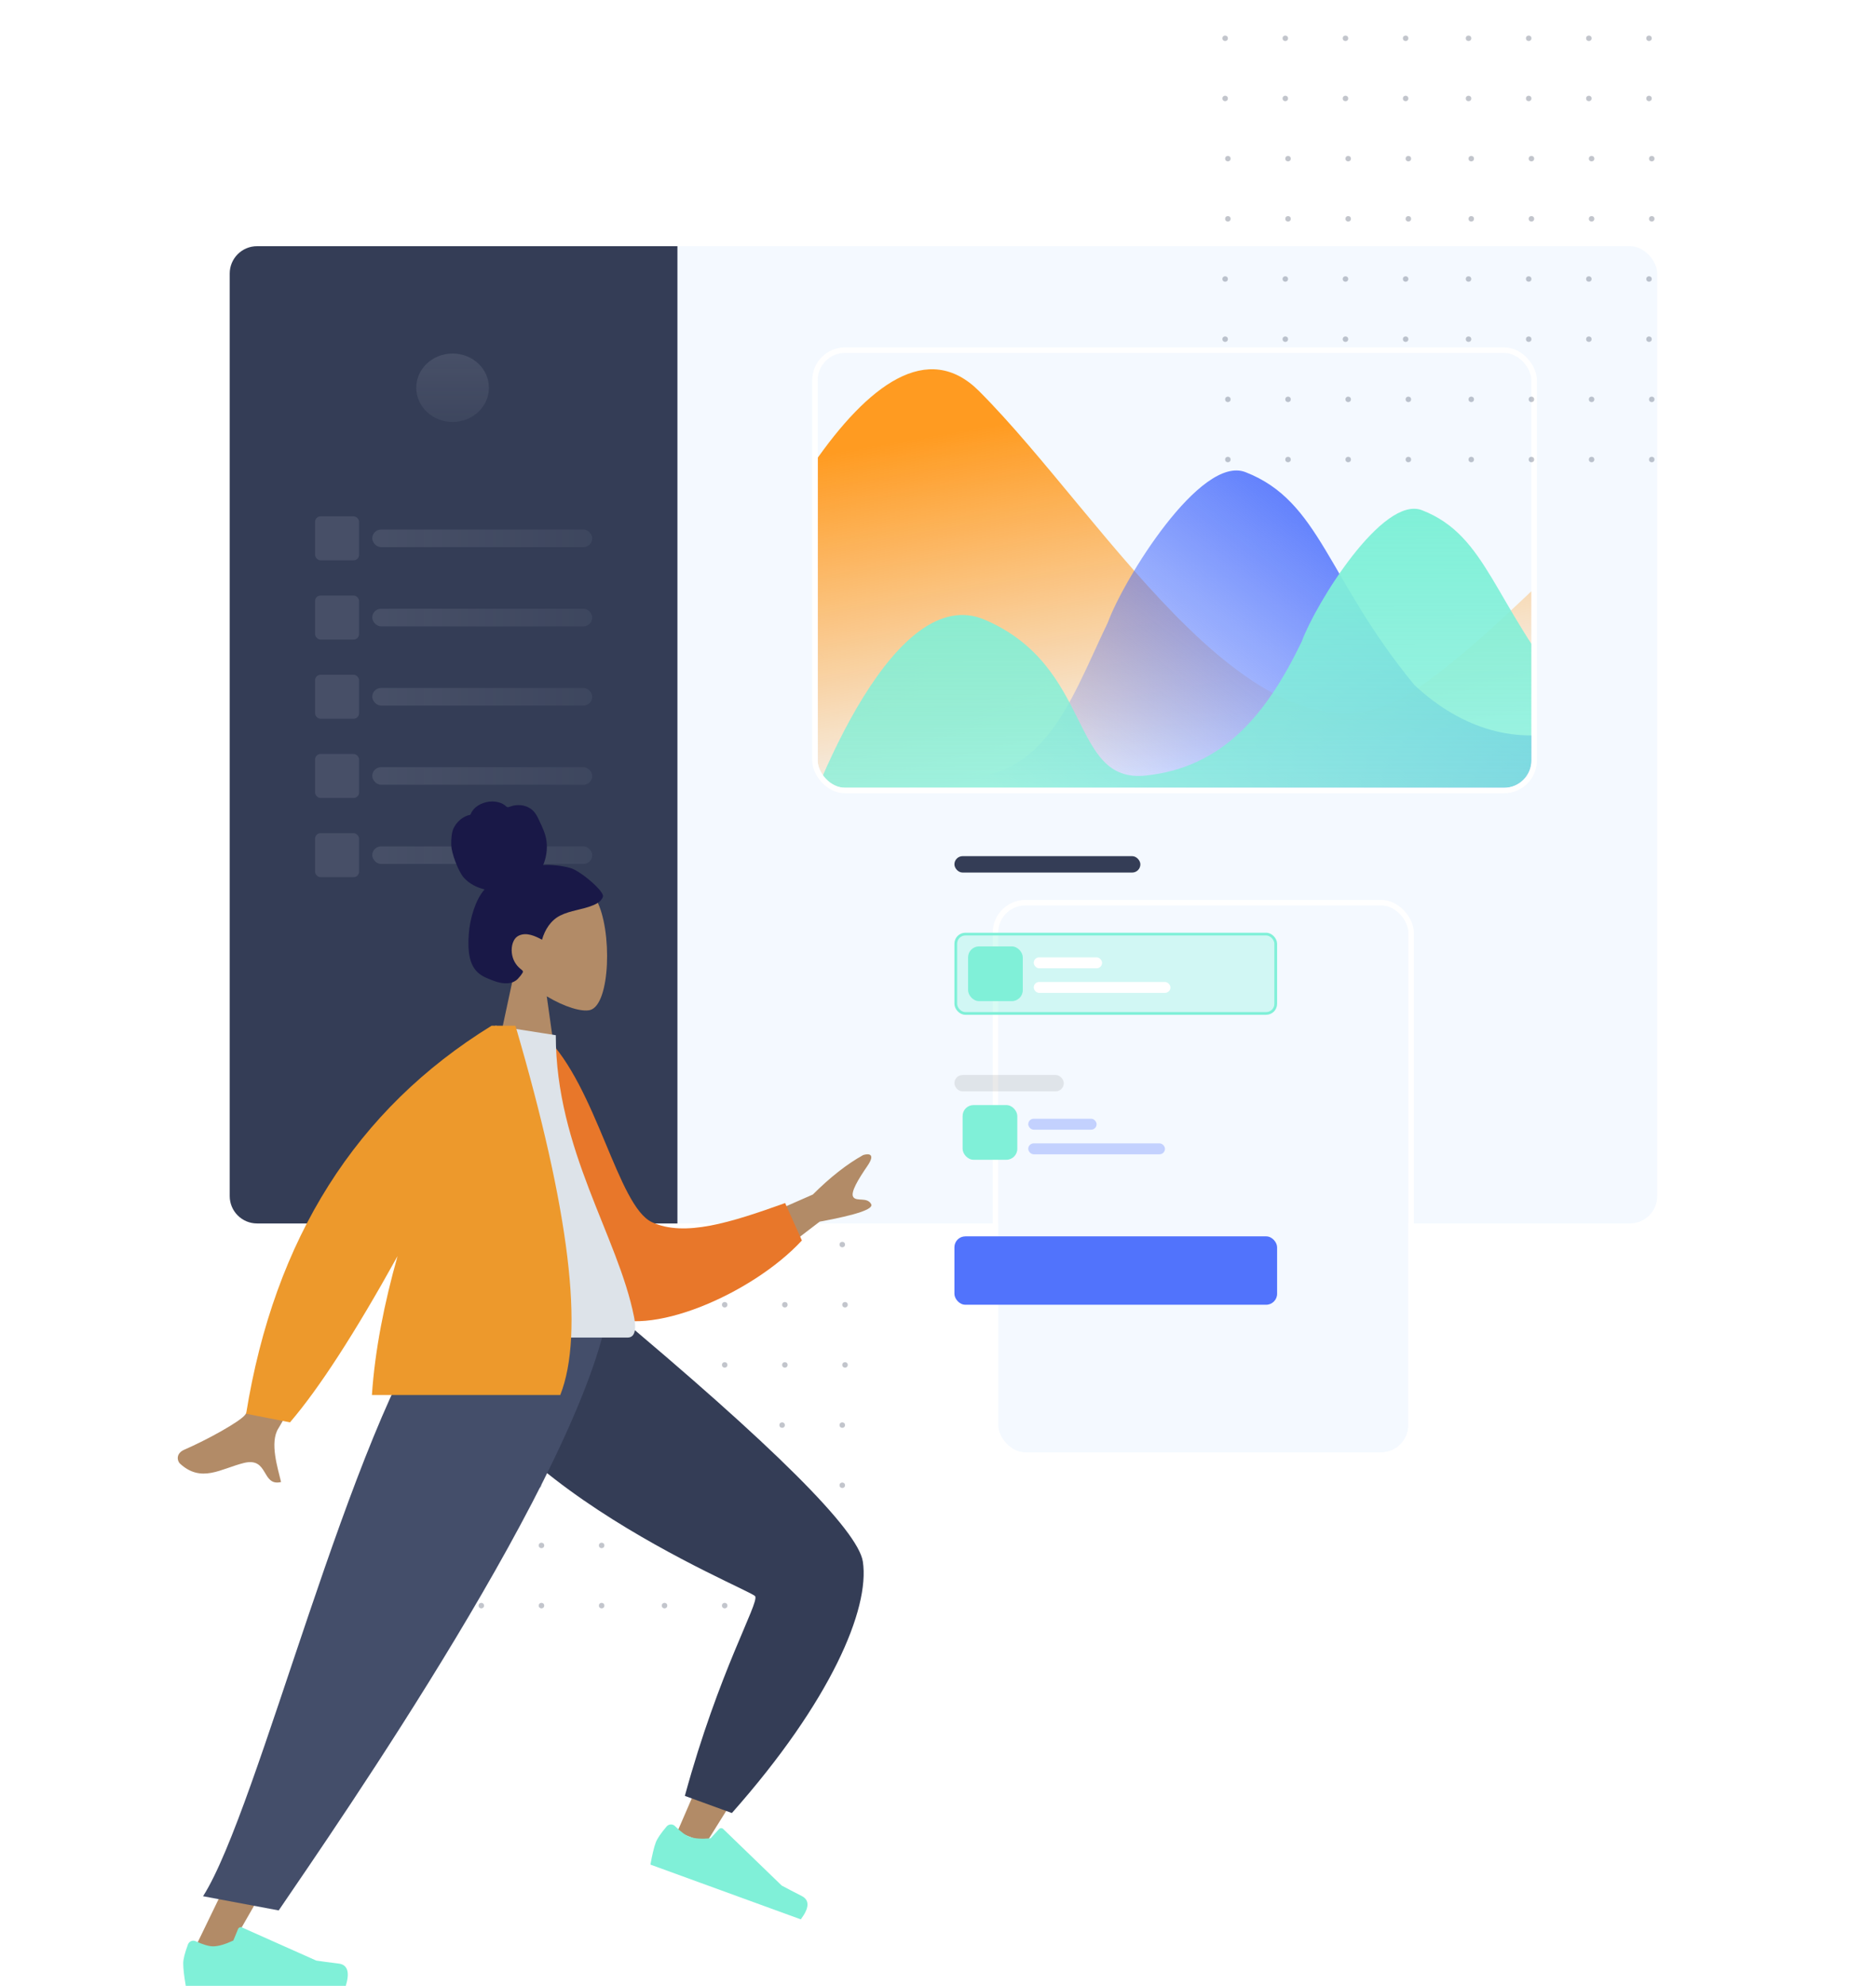 <svg width="686" height="726" viewBox="0 0 686 726" fill="none" xmlns="http://www.w3.org/2000/svg">
<circle cx="153" cy="433" r="1" fill="#343D56" fill-opacity="0.3"/>
<circle cx="153" cy="455" r="1" fill="#343D56" fill-opacity="0.3"/>
<circle cx="175" cy="433" r="1" fill="#343D56" fill-opacity="0.3"/>
<circle cx="175" cy="455" r="1" fill="#343D56" fill-opacity="0.3"/>
<circle cx="153" cy="521" r="1" fill="#343D56" fill-opacity="0.3"/>
<circle cx="153" cy="543" r="1" fill="#343D56" fill-opacity="0.3"/>
<circle cx="175" cy="521" r="1" fill="#343D56" fill-opacity="0.3"/>
<circle cx="175" cy="543" r="1" fill="#343D56" fill-opacity="0.3"/>
<circle cx="242" cy="433" r="1" fill="#343D56" fill-opacity="0.3"/>
<circle cx="242" cy="455" r="1" fill="#343D56" fill-opacity="0.3"/>
<circle cx="264" cy="433" r="1" fill="#343D56" fill-opacity="0.3"/>
<circle cx="264" cy="455" r="1" fill="#343D56" fill-opacity="0.3"/>
<circle cx="242" cy="521" r="1" fill="#343D56" fill-opacity="0.3"/>
<circle cx="242" cy="543" r="1" fill="#343D56" fill-opacity="0.3"/>
<circle cx="264" cy="521" r="1" fill="#343D56" fill-opacity="0.3"/>
<circle cx="264" cy="543" r="1" fill="#343D56" fill-opacity="0.3"/>
<circle cx="154" cy="477" r="1" fill="#343D56" fill-opacity="0.3"/>
<circle cx="154" cy="499" r="1" fill="#343D56" fill-opacity="0.3"/>
<circle cx="176" cy="477" r="1" fill="#343D56" fill-opacity="0.3"/>
<circle cx="176" cy="499" r="1" fill="#343D56" fill-opacity="0.3"/>
<circle cx="154" cy="565" r="1" fill="#343D56" fill-opacity="0.3"/>
<circle cx="154" cy="587" r="1" fill="#343D56" fill-opacity="0.3"/>
<circle cx="176" cy="565" r="1" fill="#343D56" fill-opacity="0.3"/>
<circle cx="176" cy="587" r="1" fill="#343D56" fill-opacity="0.3"/>
<circle cx="243" cy="477" r="1" fill="#343D56" fill-opacity="0.3"/>
<circle cx="243" cy="499" r="1" fill="#343D56" fill-opacity="0.3"/>
<circle cx="265" cy="477" r="1" fill="#343D56" fill-opacity="0.3"/>
<circle cx="265" cy="499" r="1" fill="#343D56" fill-opacity="0.3"/>
<circle cx="243" cy="565" r="1" fill="#343D56" fill-opacity="0.3"/>
<circle cx="243" cy="587" r="1" fill="#343D56" fill-opacity="0.3"/>
<circle cx="265" cy="565" r="1" fill="#343D56" fill-opacity="0.3"/>
<circle cx="265" cy="587" r="1" fill="#343D56" fill-opacity="0.3"/>
<circle cx="197" cy="433" r="1" fill="#343D56" fill-opacity="0.3"/>
<circle cx="197" cy="455" r="1" fill="#343D56" fill-opacity="0.3"/>
<circle cx="219" cy="433" r="1" fill="#343D56" fill-opacity="0.3"/>
<circle cx="219" cy="455" r="1" fill="#343D56" fill-opacity="0.3"/>
<circle cx="197" cy="521" r="1" fill="#343D56" fill-opacity="0.3"/>
<circle cx="197" cy="543" r="1" fill="#343D56" fill-opacity="0.3"/>
<circle cx="219" cy="521" r="1" fill="#343D56" fill-opacity="0.3"/>
<circle cx="219" cy="543" r="1" fill="#343D56" fill-opacity="0.3"/>
<circle cx="286" cy="433" r="1" fill="#343D56" fill-opacity="0.3"/>
<circle cx="286" cy="455" r="1" fill="#343D56" fill-opacity="0.3"/>
<circle cx="308" cy="433" r="1" fill="#343D56" fill-opacity="0.3"/>
<circle cx="308" cy="455" r="1" fill="#343D56" fill-opacity="0.3"/>
<circle cx="286" cy="521" r="1" fill="#343D56" fill-opacity="0.3"/>
<circle cx="286" cy="543" r="1" fill="#343D56" fill-opacity="0.3"/>
<circle cx="308" cy="521" r="1" fill="#343D56" fill-opacity="0.3"/>
<circle cx="308" cy="543" r="1" fill="#343D56" fill-opacity="0.3"/>
<circle cx="198" cy="477" r="1" fill="#343D56" fill-opacity="0.3"/>
<circle cx="198" cy="499" r="1" fill="#343D56" fill-opacity="0.3"/>
<circle cx="220" cy="477" r="1" fill="#343D56" fill-opacity="0.3"/>
<circle cx="220" cy="499" r="1" fill="#343D56" fill-opacity="0.3"/>
<circle cx="198" cy="565" r="1" fill="#343D56" fill-opacity="0.3"/>
<circle cx="198" cy="587" r="1" fill="#343D56" fill-opacity="0.3"/>
<circle cx="220" cy="565" r="1" fill="#343D56" fill-opacity="0.3"/>
<circle cx="220" cy="587" r="1" fill="#343D56" fill-opacity="0.3"/>
<circle cx="287" cy="477" r="1" fill="#343D56" fill-opacity="0.3"/>
<circle cx="287" cy="499" r="1" fill="#343D56" fill-opacity="0.3"/>
<circle cx="309" cy="477" r="1" fill="#343D56" fill-opacity="0.3"/>
<circle cx="309" cy="499" r="1" fill="#343D56" fill-opacity="0.3"/>
<circle cx="287" cy="565" r="1" fill="#343D56" fill-opacity="0.3"/>
<circle cx="287" cy="587" r="1" fill="#343D56" fill-opacity="0.3"/>
<circle cx="309" cy="565" r="1" fill="#343D56" fill-opacity="0.3"/>
<circle cx="309" cy="587" r="1" fill="#343D56" fill-opacity="0.3"/>
<g filter="url(#filter0_dd)">
<rect x="51.857" y="51" width="523.143" height="359.281" rx="11" fill="#F4F9FF" stroke="white" stroke-width="2"/>
<path d="M52 62.001C52 56.478 56.477 52.001 62 52.001H215.714V409.282H62C56.477 409.282 52 404.805 52 399.282V62.001Z" fill="#343D56"/>
<ellipse cx="133.499" cy="103.757" rx="13.286" ry="12.509" fill="url(#paint0_linear)" fill-opacity="0.1"/>
<rect x="83.213" y="179.728" width="16.087" height="16.087" rx="2" fill="url(#paint1_linear)" fill-opacity="0.1"/>
<rect x="104.126" y="184.554" width="80.436" height="6.435" rx="3.217" fill="url(#paint2_linear)" fill-opacity="0.1"/>
<rect x="83.213" y="150.771" width="16.087" height="16.087" rx="2" fill="url(#paint3_linear)" fill-opacity="0.1"/>
<rect x="104.126" y="155.597" width="80.436" height="6.435" rx="3.217" fill="url(#paint4_linear)" fill-opacity="0.1"/>
<rect x="83.213" y="208.685" width="16.087" height="16.087" rx="2" fill="url(#paint5_linear)" fill-opacity="0.1"/>
<rect x="104.126" y="213.511" width="80.436" height="6.435" rx="3.217" fill="url(#paint6_linear)" fill-opacity="0.1"/>
<rect x="83.213" y="237.642" width="16.087" height="16.087" rx="2" fill="url(#paint7_linear)" fill-opacity="0.1"/>
<rect x="104.126" y="242.468" width="80.436" height="6.435" rx="3.217" fill="url(#paint8_linear)" fill-opacity="0.1"/>
<rect x="83.213" y="266.598" width="16.087" height="16.087" rx="2" fill="url(#paint9_linear)" fill-opacity="0.1"/>
<rect x="104.126" y="271.425" width="80.436" height="6.435" rx="3.217" fill="url(#paint10_linear)" fill-opacity="0.1"/>
</g>
<g clip-path="url(#clip0)">
<path fill-rule="evenodd" clip-rule="evenodd" d="M162.081 478C163.951 503.536 284.467 578.719 285.17 580.828C285.483 581.766 272.979 611.402 247.658 669.736L258.193 673.831C297.03 612.05 315.452 577.868 313.457 571.285C310.601 561.86 279.432 530.856 219.95 478.272L162.081 478Z" fill="#B28B67"/>
<path fill-rule="evenodd" clip-rule="evenodd" d="M250.43 656.562L267.63 662.824C303.899 621.896 318.115 588.127 315.523 570.921C313.795 559.451 282.733 528.498 222.339 478.063L160.847 478.063C162.945 537.201 274.648 581.053 276.142 583.573C277.636 586.093 262.933 610.775 250.43 656.562Z" fill="#343D56"/>
<path fill-rule="evenodd" clip-rule="evenodd" d="M243.782 667.724C241.632 670.239 240.294 672.219 239.768 673.665C239.128 675.423 238.487 678.096 237.845 681.682C239.885 682.425 258.214 689.097 292.834 701.699C295.982 697.495 296.086 694.644 293.144 693.147C290.202 691.649 287.769 690.378 285.843 689.333L264.431 668.635C264.019 668.236 263.362 668.248 262.964 668.66C262.957 668.667 262.95 668.674 262.944 668.681L259.851 672.068C256.517 672.361 253.959 672.183 252.177 671.534C250.729 671.007 248.942 669.694 246.817 667.596L246.817 667.596C246.001 666.791 244.688 666.8 243.882 667.615C243.848 667.651 243.814 667.687 243.782 667.724Z" fill="#80F0D8"/>
<path fill-rule="evenodd" clip-rule="evenodd" d="M175.937 478L122.251 606.905L69.486 715.883H81.935L218.136 478H175.937Z" fill="#B28B67"/>
<path fill-rule="evenodd" clip-rule="evenodd" d="M68.741 710.852C67.58 713.951 67 716.27 67 717.808C67 719.68 67.312 722.41 67.935 726C70.105 726 89.611 726 126.452 726C127.973 720.972 127.095 718.258 123.819 717.857C120.542 717.456 117.821 717.094 115.654 716.771L88.456 704.644C87.932 704.411 87.319 704.646 87.085 705.169C87.082 705.178 87.078 705.187 87.074 705.196L85.326 709.438C82.293 710.853 79.828 711.561 77.932 711.561C76.391 711.561 74.263 710.938 71.549 709.694L71.549 709.694C70.507 709.216 69.275 709.673 68.798 710.715C68.777 710.76 68.758 710.806 68.741 710.852Z" fill="#80F0D8"/>
<path fill-rule="evenodd" clip-rule="evenodd" d="M74.251 693.244L101.913 698.432C123.301 666.983 212.811 538.03 222.625 478H161.043C128.269 521.396 94.638 661.275 74.251 693.244Z" fill="#444E6A"/>
</g>
<g clip-path="url(#clip1)">
<path fill-rule="evenodd" clip-rule="evenodd" d="M188.262 354.49C183.654 349.081 180.536 342.453 181.057 335.025C182.558 313.625 212.349 318.333 218.143 329.134C223.938 339.935 223.25 367.333 215.76 369.263C212.774 370.033 206.411 368.147 199.935 364.244L204 393H180L188.262 354.49Z" fill="#B28B67"/>
<path fill-rule="evenodd" clip-rule="evenodd" d="M208.664 317.37C205.384 316.37 200.623 316.031 198.621 316.26C199.76 313.531 200.212 310.49 199.844 307.529C199.485 304.652 198.2 302.202 197.011 299.635C196.463 298.452 195.842 297.275 194.916 296.37C193.972 295.448 192.778 294.84 191.526 294.549C190.245 294.252 188.905 294.277 187.622 294.547C187.054 294.666 186.545 294.925 185.988 295.07C185.418 295.218 185.141 294.861 184.727 294.502C183.73 293.638 182.268 293.211 181.006 293.059C179.59 292.887 178.121 293.101 176.771 293.566C175.457 294.019 174.195 294.755 173.245 295.827C172.822 296.304 172.438 296.847 172.188 297.446C172.086 297.692 172.069 297.838 171.823 297.928C171.596 298.012 171.331 298.014 171.096 298.094C168.831 298.861 166.893 300.612 165.838 302.86C165.223 304.171 164.932 306.48 165.011 309.068C165.091 311.656 167.428 318.408 169.613 320.871C171.564 323.07 174.432 324.52 177.199 325.155C175.362 327.255 174.14 329.878 173.235 332.547C172.253 335.445 171.645 338.457 171.421 341.525C171.208 344.44 171.188 347.524 171.871 350.377C172.511 353.045 173.878 355.234 176.161 356.622C177.206 357.258 178.331 357.736 179.463 358.173C180.578 358.603 181.696 359.022 182.864 359.263C185.075 359.72 187.622 359.642 189.325 357.882C189.939 357.248 190.614 356.451 191.061 355.676C191.222 355.397 191.32 355.215 191.124 354.943C190.89 354.616 190.511 354.366 190.21 354.111C188.493 352.656 187.43 350.713 187.163 348.405C186.891 346.063 187.52 343.039 189.797 342.017C192.608 340.755 195.704 342.204 198.203 343.554C199.265 339.806 201.445 336.431 204.863 334.712C208.645 332.811 212.985 332.588 216.871 330.956C217.884 330.531 218.915 330.048 219.661 329.182C219.973 328.82 220.338 328.35 220.463 327.871C220.626 327.242 220.22 326.715 219.907 326.224C218.245 323.624 211.943 318.37 208.664 317.37Z" fill="#191847"/>
</g>
<path fill-rule="evenodd" clip-rule="evenodd" d="M261 452.617L297.235 436.704C303.582 430.379 309.711 425.572 315.623 422.282C317.39 421.719 320.41 421.549 317.188 426.255C313.966 430.961 310.789 436.056 312.076 437.705C313.364 439.355 317.093 437.534 318.566 440.216C319.549 442.004 313.262 444.143 299.707 446.633L272.57 467.439L261 452.617ZM114.508 457L135 461.066C114.392 499.471 103.34 519.826 101.845 522.13C98.48 527.315 101.62 536.817 102.779 541.821C95.504 543.515 98.373 532.565 89.167 534.851C80.764 536.938 73.639 542.293 65.804 535.071C64.841 534.183 64.135 531.407 67.42 529.984C75.603 526.437 87.692 519.796 89.652 517.218C92.326 513.702 100.611 493.63 114.508 457Z" fill="#B28B67"/>
<path fill-rule="evenodd" clip-rule="evenodd" d="M190.695 380.332L199.342 378.849C218.176 397.119 225.862 441.012 238.414 446.822C250.281 452.316 267.104 447 287.1 439.822L293.223 453.505C275.055 473.161 236.349 489.767 220.66 480.287C195.576 465.13 189.786 410.994 190.695 380.332Z" fill="#E8772A"/>
<path fill-rule="evenodd" clip-rule="evenodd" d="M153 489C187.672 489 213.176 489 229.511 489C233.008 489 232.349 483.952 231.843 481.404C226.011 452.004 203.241 420.312 203.241 378.461L181.172 375C162.917 404.358 156.605 440.505 153 489Z" fill="#DDE3E9"/>
<path fill-rule="evenodd" clip-rule="evenodd" d="M145.369 459.233C129.771 487.368 116.661 507.623 106.037 520L90 516.859C100.331 452.791 130.247 405.504 179.748 375H180L188.486 375C208.299 442.537 213.761 487.537 204.872 510H136C137.09 493.563 140.583 476.181 145.369 459.233H145.369Z" fill="#ED992C"/>
<g filter="url(#filter1_dd)">
<rect x="333" y="293" width="150" height="200" rx="10" fill="#F4F9FF"/>
<rect x="332" y="292" width="152" height="202" rx="11" stroke="white" stroke-width="2"/>
</g>
<rect x="349" y="452" width="118" height="25" rx="4" fill="#5173FC"/>
<rect x="349" y="313" width="68" height="6" rx="3" fill="#343D56"/>
<rect x="349" y="393" width="40" height="6" rx="3" fill="#242222" fill-opacity="0.1"/>
<rect x="376" y="409" width="25" height="4" rx="2" fill="#5173FC" fill-opacity="0.3"/>
<rect x="376" y="418" width="50" height="4" rx="2" fill="#5173FC" fill-opacity="0.3"/>
<rect x="352" y="404" width="20" height="20" rx="4" fill="#80F0D8"/>
<rect x="349.5" y="341.5" width="117" height="29" rx="3.5" fill="#80F0D8" fill-opacity="0.3" stroke="#80F0D8"/>
<rect x="378" y="350" width="25" height="4" rx="2" fill="white"/>
<rect x="378" y="359" width="50" height="4" rx="2" fill="white"/>
<rect x="354" y="346" width="20" height="20" rx="4" fill="#80F0D8"/>
<g filter="url(#filter2_dd)">
<g clip-path="url(#clip2)">
<rect x="267" y="91" width="261" height="159" rx="10" fill="white"/>
<rect x="267" y="91" width="360" height="220" fill="#F4F9FF"/>
<path d="M326 104.966C288.4 67.366 238.333 171.966 218 228.966V305.966L462 338.966C545.333 331.966 709.8 297.166 701 213.966C692.2 130.766 655 119.966 620 113.966C565 129.966 530.8 182.766 486 213.966C430 252.966 373 151.966 326 104.966Z" fill="url(#paint11_linear)"/>
<path d="M240.476 180.378C203.884 164.817 169.579 246.357 157 289.072L253.055 340.559L559.515 352C588.484 331.024 648.937 281.749 659 252.459C648.708 206.312 621.264 127.289 593.82 180.378C566.376 233.466 520.636 245.594 485.187 212.414C453.169 173.513 450.882 145.29 423.437 134.612C406.971 128.204 378.841 173.894 373.123 189.531C358.257 220.423 349 252.459 307.943 245.594C276.182 240.284 286.216 199.828 240.476 180.378Z" fill="url(#paint12_linear)"/>
<path d="M328 188.535C296 174.935 266 246.201 255 283.535L339 328.535L607 338.535C632.333 320.201 685.2 277.135 694 251.535C685 211.201 661 142.135 637 188.535C613 234.935 573 245.535 542 216.535C514 182.535 512 157.868 488 148.535C473.6 142.935 449 182.868 444 196.535C431 223.535 415 242.535 387 245.535C359 248.535 368 205.535 328 188.535Z" fill="url(#paint13_linear)"/>
</g>
<rect x="266" y="90" width="263" height="161" rx="11" stroke="white" stroke-width="2"/>
</g>
<circle cx="448" cy="14" r="1" fill="#343D56" fill-opacity="0.3"/>
<circle cx="448" cy="36" r="1" fill="#343D56" fill-opacity="0.3"/>
<circle cx="470" cy="14" r="1" fill="#343D56" fill-opacity="0.3"/>
<circle cx="470" cy="36" r="1" fill="#343D56" fill-opacity="0.3"/>
<circle cx="448" cy="102" r="1" fill="#343D56" fill-opacity="0.3"/>
<circle cx="448" cy="124" r="1" fill="#343D56" fill-opacity="0.3"/>
<circle cx="470" cy="102" r="1" fill="#343D56" fill-opacity="0.3"/>
<circle cx="470" cy="124" r="1" fill="#343D56" fill-opacity="0.3"/>
<circle cx="537" cy="14" r="1" fill="#343D56" fill-opacity="0.3"/>
<circle cx="537" cy="36" r="1" fill="#343D56" fill-opacity="0.3"/>
<circle cx="559" cy="14" r="1" fill="#343D56" fill-opacity="0.3"/>
<circle cx="559" cy="36" r="1" fill="#343D56" fill-opacity="0.3"/>
<circle cx="537" cy="102" r="1" fill="#343D56" fill-opacity="0.3"/>
<circle cx="537" cy="124" r="1" fill="#343D56" fill-opacity="0.3"/>
<circle cx="559" cy="102" r="1" fill="#343D56" fill-opacity="0.3"/>
<circle cx="559" cy="124" r="1" fill="#343D56" fill-opacity="0.3"/>
<circle cx="449" cy="58" r="1" fill="#343D56" fill-opacity="0.3"/>
<circle cx="449" cy="80" r="1" fill="#343D56" fill-opacity="0.3"/>
<circle cx="471" cy="58" r="1" fill="#343D56" fill-opacity="0.3"/>
<circle cx="471" cy="80" r="1" fill="#343D56" fill-opacity="0.3"/>
<circle cx="449" cy="146" r="1" fill="#343D56" fill-opacity="0.3"/>
<circle cx="449" cy="168" r="1" fill="#343D56" fill-opacity="0.3"/>
<circle cx="471" cy="146" r="1" fill="#343D56" fill-opacity="0.3"/>
<circle cx="471" cy="168" r="1" fill="#343D56" fill-opacity="0.3"/>
<circle cx="538" cy="58" r="1" fill="#343D56" fill-opacity="0.3"/>
<circle cx="538" cy="80" r="1" fill="#343D56" fill-opacity="0.3"/>
<circle cx="560" cy="58" r="1" fill="#343D56" fill-opacity="0.3"/>
<circle cx="560" cy="80" r="1" fill="#343D56" fill-opacity="0.3"/>
<circle cx="538" cy="146" r="1" fill="#343D56" fill-opacity="0.3"/>
<circle cx="538" cy="168" r="1" fill="#343D56" fill-opacity="0.3"/>
<circle cx="560" cy="146" r="1" fill="#343D56" fill-opacity="0.3"/>
<circle cx="560" cy="168" r="1" fill="#343D56" fill-opacity="0.3"/>
<circle cx="492" cy="14" r="1" fill="#343D56" fill-opacity="0.3"/>
<circle cx="492" cy="36" r="1" fill="#343D56" fill-opacity="0.3"/>
<circle cx="514" cy="14" r="1" fill="#343D56" fill-opacity="0.3"/>
<circle cx="514" cy="36" r="1" fill="#343D56" fill-opacity="0.3"/>
<circle cx="492" cy="102" r="1" fill="#343D56" fill-opacity="0.3"/>
<circle cx="492" cy="124" r="1" fill="#343D56" fill-opacity="0.3"/>
<circle cx="514" cy="102" r="1" fill="#343D56" fill-opacity="0.3"/>
<circle cx="514" cy="124" r="1" fill="#343D56" fill-opacity="0.3"/>
<circle cx="581" cy="14" r="1" fill="#343D56" fill-opacity="0.3"/>
<circle cx="581" cy="36" r="1" fill="#343D56" fill-opacity="0.3"/>
<circle cx="603" cy="14" r="1" fill="#343D56" fill-opacity="0.3"/>
<circle cx="603" cy="36" r="1" fill="#343D56" fill-opacity="0.3"/>
<circle cx="581" cy="102" r="1" fill="#343D56" fill-opacity="0.3"/>
<circle cx="581" cy="124" r="1" fill="#343D56" fill-opacity="0.3"/>
<circle cx="603" cy="102" r="1" fill="#343D56" fill-opacity="0.3"/>
<circle cx="603" cy="124" r="1" fill="#343D56" fill-opacity="0.3"/>
<circle cx="493" cy="58" r="1" fill="#343D56" fill-opacity="0.3"/>
<circle cx="493" cy="80" r="1" fill="#343D56" fill-opacity="0.3"/>
<circle cx="515" cy="58" r="1" fill="#343D56" fill-opacity="0.3"/>
<circle cx="515" cy="80" r="1" fill="#343D56" fill-opacity="0.3"/>
<circle cx="493" cy="146" r="1" fill="#343D56" fill-opacity="0.3"/>
<circle cx="493" cy="168" r="1" fill="#343D56" fill-opacity="0.3"/>
<circle cx="515" cy="146" r="1" fill="#343D56" fill-opacity="0.3"/>
<circle cx="515" cy="168" r="1" fill="#343D56" fill-opacity="0.3"/>
<circle cx="582" cy="58" r="1" fill="#343D56" fill-opacity="0.3"/>
<circle cx="582" cy="80" r="1" fill="#343D56" fill-opacity="0.3"/>
<circle cx="604" cy="58" r="1" fill="#343D56" fill-opacity="0.3"/>
<circle cx="604" cy="80" r="1" fill="#343D56" fill-opacity="0.3"/>
<circle cx="582" cy="146" r="1" fill="#343D56" fill-opacity="0.3"/>
<circle cx="582" cy="168" r="1" fill="#343D56" fill-opacity="0.3"/>
<circle cx="604" cy="146" r="1" fill="#343D56" fill-opacity="0.3"/>
<circle cx="604" cy="168" r="1" fill="#343D56" fill-opacity="0.3"/>
<defs>
<filter id="filter0_dd" x="0.857" y="0" width="685.143" height="521.281" filterUnits="userSpaceOnUse" color-interpolation-filters="sRGB">
<feFlood flood-opacity="0" result="BackgroundImageFix"/>
<feColorMatrix in="SourceAlpha" type="matrix" values="0 0 0 0 0 0 0 0 0 0 0 0 0 0 0 0 0 0 127 0"/>
<feOffset dx="2" dy="8"/>
<feGaussianBlur stdDeviation="8"/>
<feColorMatrix type="matrix" values="0 0 0 0 0.204 0 0 0 0 0.239 0 0 0 0 0.337 0 0 0 0.1 0"/>
<feBlend mode="normal" in2="BackgroundImageFix" result="effect1_dropShadow"/>
<feColorMatrix in="SourceAlpha" type="matrix" values="0 0 0 0 0 0 0 0 0 0 0 0 0 0 0 0 0 0 127 0"/>
<feOffset dx="30" dy="30"/>
<feGaussianBlur stdDeviation="40"/>
<feColorMatrix type="matrix" values="0 0 0 0 0.957 0 0 0 0 0.976 0 0 0 0 1 0 0 0 0.1 0"/>
<feBlend mode="normal" in2="effect1_dropShadow" result="effect2_dropShadow"/>
<feBlend mode="normal" in="SourceGraphic" in2="effect2_dropShadow" result="shape"/>
</filter>
<filter id="filter1_dd" x="281" y="241" width="314" height="364" filterUnits="userSpaceOnUse" color-interpolation-filters="sRGB">
<feFlood flood-opacity="0" result="BackgroundImageFix"/>
<feColorMatrix in="SourceAlpha" type="matrix" values="0 0 0 0 0 0 0 0 0 0 0 0 0 0 0 0 0 0 127 0"/>
<feOffset dx="2" dy="8"/>
<feGaussianBlur stdDeviation="8"/>
<feColorMatrix type="matrix" values="0 0 0 0 0.204 0 0 0 0 0.239 0 0 0 0 0.337 0 0 0 0.1 0"/>
<feBlend mode="normal" in2="BackgroundImageFix" result="effect1_dropShadow"/>
<feColorMatrix in="SourceAlpha" type="matrix" values="0 0 0 0 0 0 0 0 0 0 0 0 0 0 0 0 0 0 127 0"/>
<feOffset dx="30" dy="30"/>
<feGaussianBlur stdDeviation="40"/>
<feColorMatrix type="matrix" values="0 0 0 0 0.957 0 0 0 0 0.976 0 0 0 0 1 0 0 0 0.1 0"/>
<feBlend mode="normal" in2="effect1_dropShadow" result="effect2_dropShadow"/>
<feBlend mode="normal" in="SourceGraphic" in2="effect2_dropShadow" result="shape"/>
</filter>
<filter id="filter2_dd" x="215" y="39" width="425" height="323" filterUnits="userSpaceOnUse" color-interpolation-filters="sRGB">
<feFlood flood-opacity="0" result="BackgroundImageFix"/>
<feColorMatrix in="SourceAlpha" type="matrix" values="0 0 0 0 0 0 0 0 0 0 0 0 0 0 0 0 0 0 127 0"/>
<feOffset dx="2" dy="8"/>
<feGaussianBlur stdDeviation="8"/>
<feColorMatrix type="matrix" values="0 0 0 0 0.204 0 0 0 0 0.239 0 0 0 0 0.337 0 0 0 0.1 0"/>
<feBlend mode="normal" in2="BackgroundImageFix" result="effect1_dropShadow"/>
<feColorMatrix in="SourceAlpha" type="matrix" values="0 0 0 0 0 0 0 0 0 0 0 0 0 0 0 0 0 0 127 0"/>
<feOffset dx="30" dy="30"/>
<feGaussianBlur stdDeviation="40"/>
<feColorMatrix type="matrix" values="0 0 0 0 0.957 0 0 0 0 0.976 0 0 0 0 1 0 0 0 0.1 0"/>
<feBlend mode="normal" in2="effect1_dropShadow" result="effect2_dropShadow"/>
<feBlend mode="normal" in="SourceGraphic" in2="effect2_dropShadow" result="shape"/>
</filter>
<linearGradient id="paint0_linear" x1="133.499" y1="91.248" x2="133.499" y2="116.266" gradientUnits="userSpaceOnUse">
<stop stop-color="#F4F9FF"/>
<stop offset="1" stop-color="#F4F9FF" stop-opacity="0.5"/>
</linearGradient>
<linearGradient id="paint1_linear" x1="91.256" y1="179.728" x2="91.256" y2="195.815" gradientUnits="userSpaceOnUse">
<stop stop-color="#F4F9FF"/>
<stop offset="1" stop-color="#F4F9FF"/>
</linearGradient>
<linearGradient id="paint2_linear" x1="104.126" y1="190.989" x2="184.562" y2="190.989" gradientUnits="userSpaceOnUse">
<stop stop-color="#F4F9FF"/>
<stop offset="1" stop-color="#F4F9FF" stop-opacity="0.5"/>
</linearGradient>
<linearGradient id="paint3_linear" x1="91.256" y1="150.771" x2="91.256" y2="166.858" gradientUnits="userSpaceOnUse">
<stop stop-color="#F4F9FF"/>
<stop offset="1" stop-color="#F4F9FF"/>
</linearGradient>
<linearGradient id="paint4_linear" x1="104.126" y1="162.032" x2="184.562" y2="162.032" gradientUnits="userSpaceOnUse">
<stop stop-color="#F4F9FF"/>
<stop offset="1" stop-color="#F4F9FF" stop-opacity="0.5"/>
</linearGradient>
<linearGradient id="paint5_linear" x1="91.256" y1="208.685" x2="91.256" y2="224.772" gradientUnits="userSpaceOnUse">
<stop stop-color="#F4F9FF"/>
<stop offset="1" stop-color="#F4F9FF"/>
</linearGradient>
<linearGradient id="paint6_linear" x1="104.126" y1="219.946" x2="184.562" y2="219.946" gradientUnits="userSpaceOnUse">
<stop stop-color="#F4F9FF"/>
<stop offset="1" stop-color="#F4F9FF" stop-opacity="0.5"/>
</linearGradient>
<linearGradient id="paint7_linear" x1="91.256" y1="237.642" x2="91.256" y2="253.729" gradientUnits="userSpaceOnUse">
<stop stop-color="#F4F9FF"/>
<stop offset="1" stop-color="#F4F9FF"/>
</linearGradient>
<linearGradient id="paint8_linear" x1="104.126" y1="248.903" x2="184.562" y2="248.903" gradientUnits="userSpaceOnUse">
<stop stop-color="#F4F9FF"/>
<stop offset="1" stop-color="#F4F9FF" stop-opacity="0.5"/>
</linearGradient>
<linearGradient id="paint9_linear" x1="91.256" y1="266.598" x2="91.256" y2="282.686" gradientUnits="userSpaceOnUse">
<stop stop-color="#F4F9FF"/>
<stop offset="1" stop-color="#F4F9FF"/>
</linearGradient>
<linearGradient id="paint10_linear" x1="104.126" y1="277.859" x2="184.562" y2="277.859" gradientUnits="userSpaceOnUse">
<stop stop-color="#F4F9FF"/>
<stop offset="1" stop-color="#F4F9FF" stop-opacity="0.5"/>
</linearGradient>
<linearGradient id="paint11_linear" x1="452" y1="97" x2="475" y2="232" gradientUnits="userSpaceOnUse">
<stop stop-color="#FF9B21"/>
<stop offset="1" stop-color="#FF9B21" stop-opacity="0"/>
</linearGradient>
<linearGradient id="paint12_linear" x1="441" y1="122" x2="339" y2="256" gradientUnits="userSpaceOnUse">
<stop stop-color="#5173FC"/>
<stop offset="1" stop-color="#5173FC" stop-opacity="0"/>
</linearGradient>
<linearGradient id="paint13_linear" x1="474.5" y1="148" x2="475" y2="537" gradientUnits="userSpaceOnUse">
<stop stop-color="#80F0D8"/>
<stop offset="1" stop-color="#80F0D8" stop-opacity="0"/>
</linearGradient>
<clipPath id="clip0">
<rect width="249" height="248" fill="white" transform="translate(67 478)"/>
</clipPath>
<clipPath id="clip1">
<rect width="57" height="100" fill="white" transform="translate(165 293)"/>
</clipPath>
<clipPath id="clip2">
<rect x="267" y="91" width="261" height="159" rx="10" fill="white"/>
</clipPath>
</defs>
</svg>
